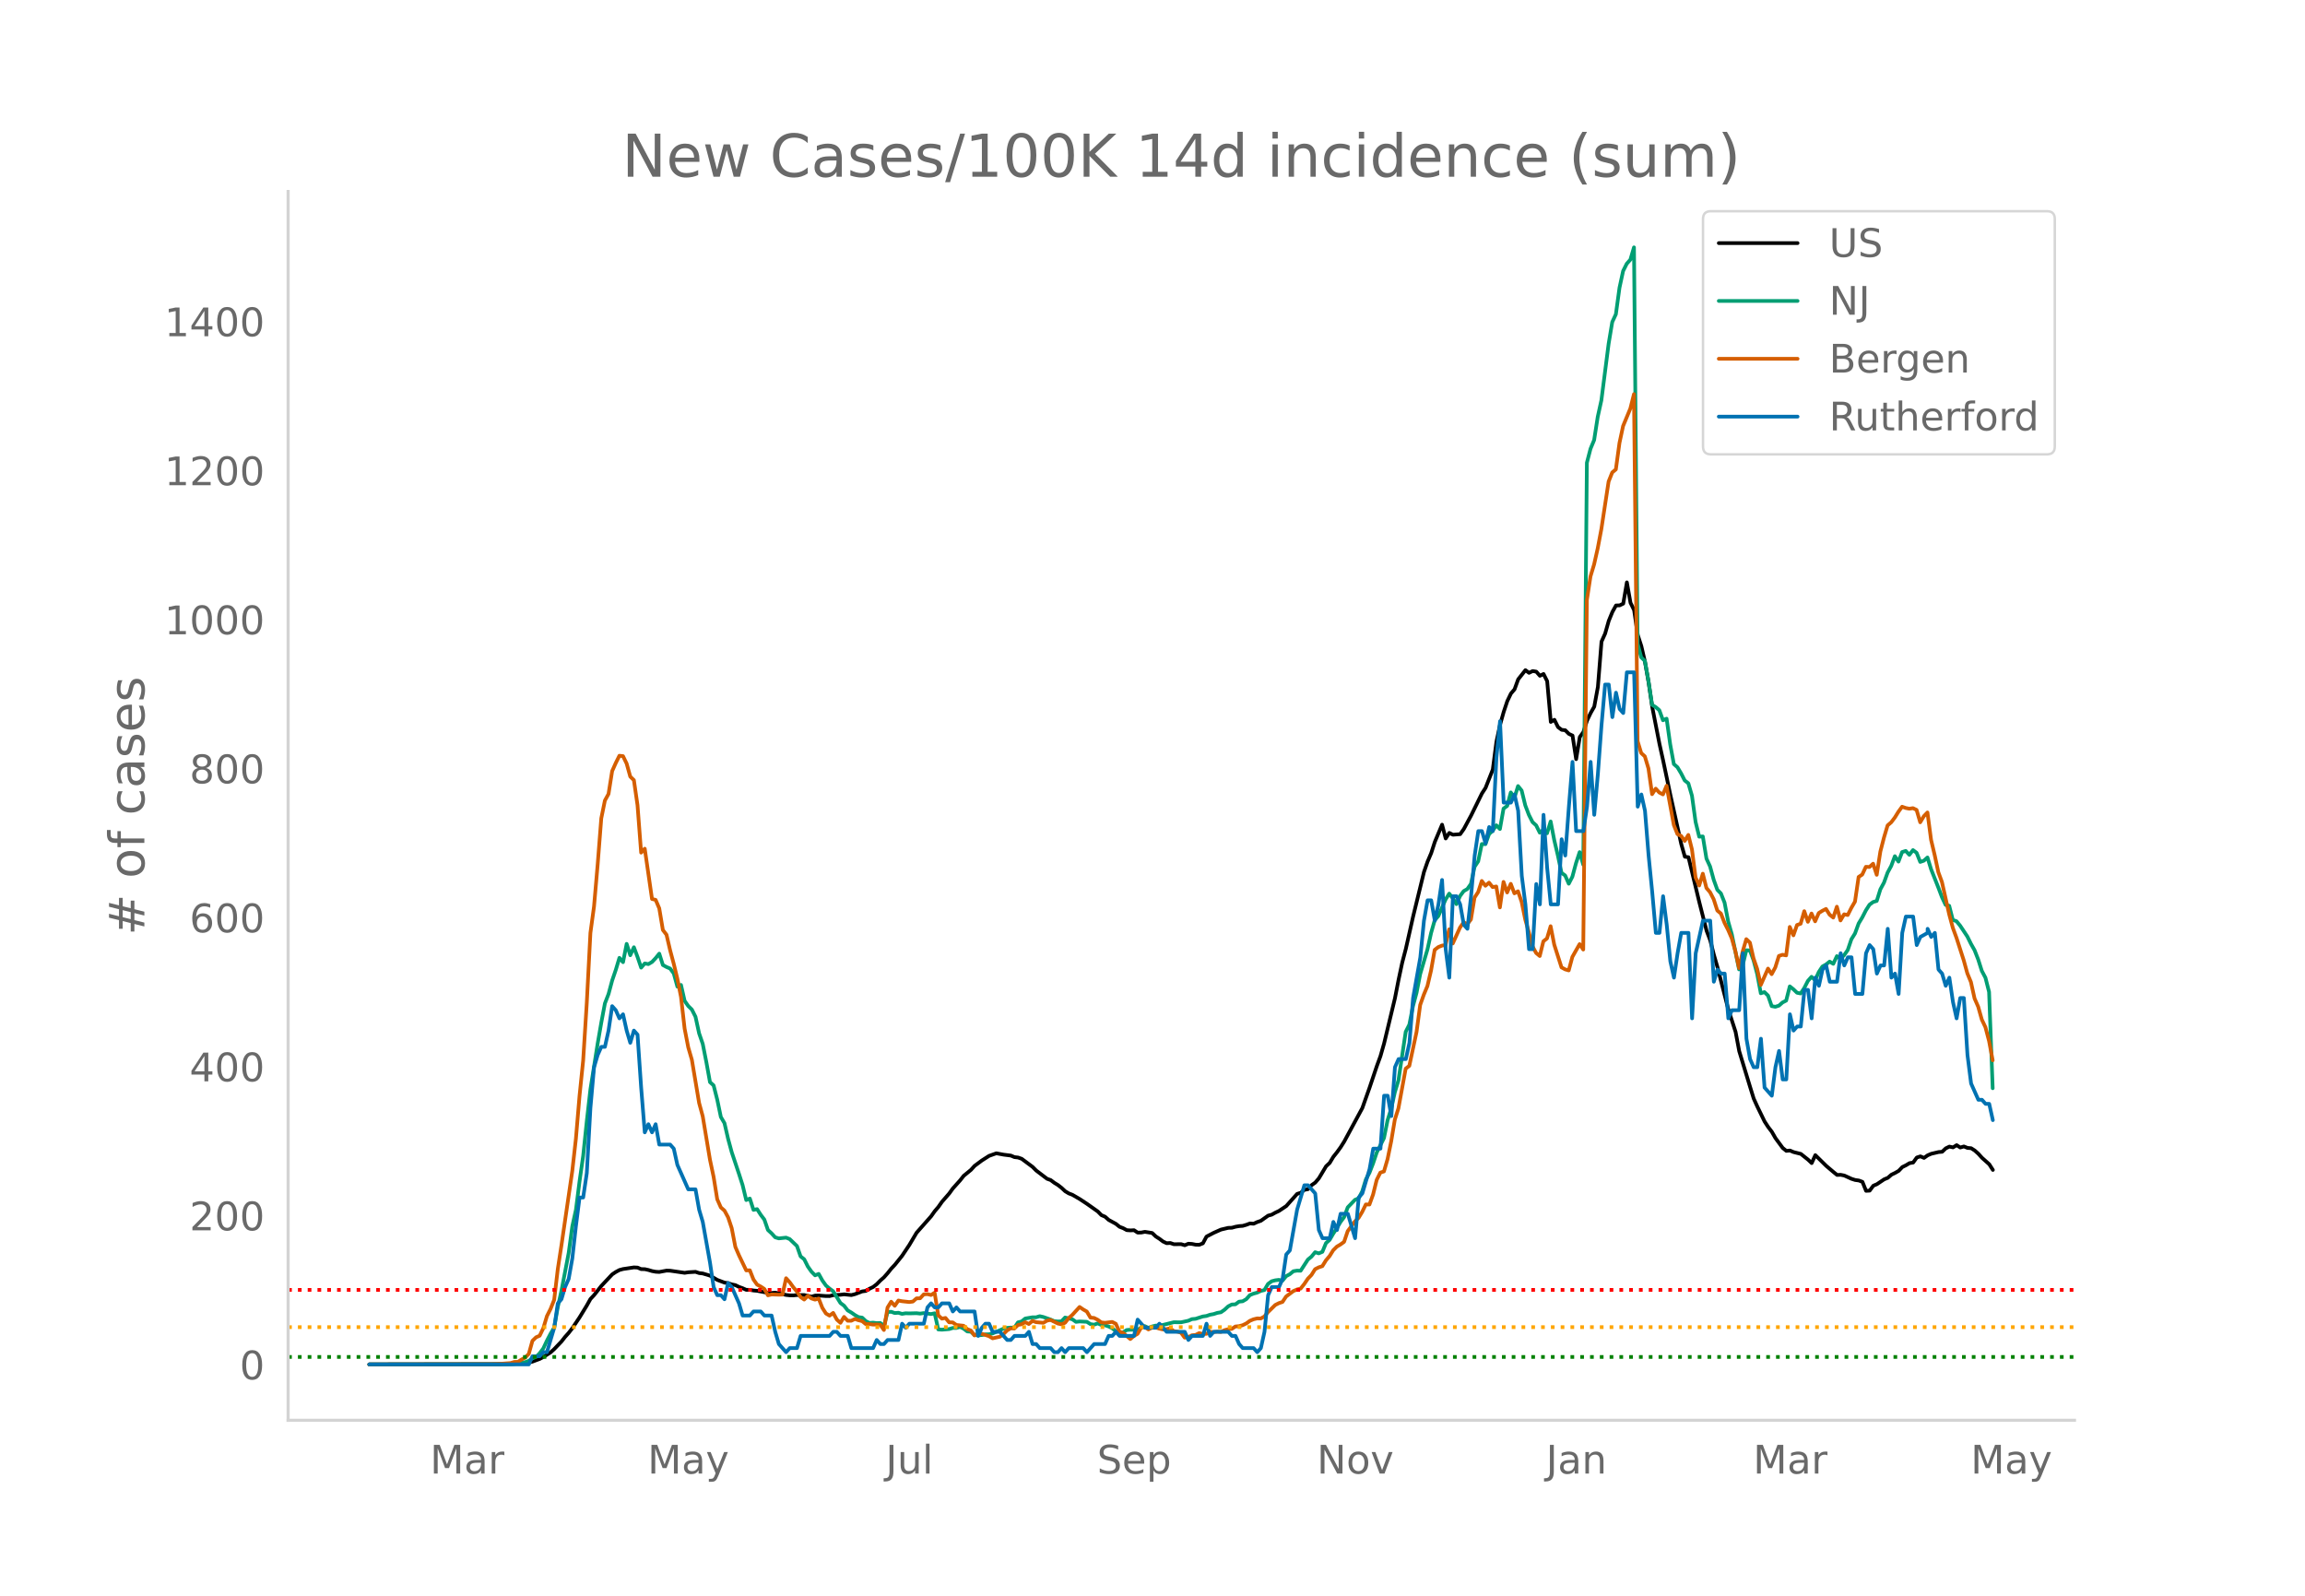<svg height="864" viewBox="0 0 936 648" width="1248" xmlns="http://www.w3.org/2000/svg" xmlns:xlink="http://www.w3.org/1999/xlink"><defs><style>*{stroke-linecap:butt;stroke-linejoin:round}</style></defs><g id="figure_1"><path d="M0 648h936V0H0z" style="fill:#fff" id="patch_1"/><g id="axes_1"><path d="M117 576.72h725.4V77.76H117z" style="fill:none" id="patch_2"/><path clip-path="url(#p493dcf7a3f)" d="m149.973 554.039 52.992-.089 5.888-.17 4.416-.273 1.472-.222 1.472-.366 2.944-1.1 1.472-.778 2.944-1.88 1.472-1.326 2.944-3.076 1.472-1.88 1.472-1.643 1.472-1.895 2.944-4.388 2.944-4.828 1.472-2.635 1.472-1.574 2.944-3.723 4.416-4.705 1.472-.982 1.472-.795 1.471-.396 4.416-.662 1.472.074 1.472.618 1.472.026 1.472.325 1.472.444 1.472.276 1.472.085 2.944-.55 1.472.038 5.888.862 1.472-.227 2.944-.173 1.472.5 1.472.167 2.944.887 2.944 1.718 2.944 1.105 1.472.217 1.472.499 1.472.313 1.472.713 1.472.536 1.472.657 1.472.012 1.472.252 1.472.133 4.416.847 1.472.026 1.472-.136 4.416.945 1.472.156 1.472.024 1.472-.149 2.944.01 2.944.664 1.472-.452 1.472-.023 2.944.213 1.472.008 1.472-.379 2.944-.15 1.472-.179 2.944.303 1.472-.378 2.944-1.116 1.472-.196 1.472-.877 1.472-.715 1.472-1.13 1.472-1.5 1.472-1.302 1.472-1.657 1.472-1.847 1.472-1.564 2.944-3.665 2.944-4.41 2.944-4.96 5.888-6.66 1.472-2.072 1.472-1.725 1.472-2.093 2.944-3.385 1.472-2.034 2.944-3.28 1.472-1.856 2.944-2.417 1.472-1.614 2.944-2.19 2.944-1.881 2.944-1.047 2.944.55 2.944.374 1.472.621 1.472.17 1.472.518 4.416 3.283 1.472 1.476 4.416 3.356 1.472.528 1.472 1.107 1.472.9 1.472 1.153 1.472 1.372 1.472.886 1.472.561 2.944 1.717 2.944 1.938 4.416 3.118 1.472 1.489 1.472.624 1.472 1.307 2.944 1.605 1.472 1.19 1.472.566 1.472.802 1.472.096 1.472-.075 1.472.974 1.472-.034 1.472-.283 2.944.47 1.472 1.405 1.472.945 1.472 1.105 1.472.696 1.472-.093 1.472.508 2.944-.03 1.472.446 1.472-.629 1.472.1 1.472.297 1.472.04 1.472-.586 1.472-2.745 2.944-1.537 2.944-1.305 2.944-.696 1.472-.043 1.472-.413 1.472-.258 1.472-.102 1.472-.432 1.472-.55 1.472.119 1.472-.688 1.472-.505 2.944-2.088 1.472-.403 1.472-.826 1.472-.69 2.944-1.968 4.416-4.943 1.472-.459 1.472-1.182 1.472-.279 1.472-1.635 1.472-1.034 1.472-1.728 2.944-4.91 1.472-1.377 1.472-2.454 1.472-1.843 1.472-2.031 1.472-2.333 7.36-13.603 2.944-8.302 2.944-8.746 1.472-4.03 1.472-5.144 4.416-18.378 1.472-7.525 1.472-6.898 1.472-5.623 2.944-13.07 4.416-18.109 1.472-4.242 1.472-3.45 1.472-4.544 2.944-7 1.472 5.6 1.472-2.249 1.472.727 2.944-.227 1.472-2.085 2.944-5.456 4.416-8.989 1.472-2.264 2.944-7.47 1.472-11.278 1.472-6.885 1.472-5.188 1.472-4.412 1.472-3.068 1.472-1.725 1.472-4.041 2.944-3.734 1.472 1.084 1.472-.723 1.472.247 1.472 1.68 1.472-.742 1.472 2.92 1.472 16.556 1.472-.869 1.472 2.962 1.472 1.113 1.472.173 1.472 1.476 1.472.683 1.472 9.583 1.472-8.985 1.472-2.03 1.472-4.64 1.472-3.077 1.472-2.6 1.472-7.999 1.472-18.41 1.472-3.249 1.472-5.182 1.472-3.592 1.472-2.65 1.472-.034 1.472-.711 1.472-8.638 1.472 8.284 1.472 2.995 1.472 10.09 1.472 4.55 1.472 6.368 1.472 8.3 1.472 10.026 2.944 15.042 1.472 6.638 2.944 13.994 4.416 19.95 1.472 5.165 1.472.219 4.416 18.327 2.944 11.54 1.472 3.885 1.472 5.803 1.472 5.09 4.416 17.187 2.944 9.106 1.471 7.817 4.416 14.507 1.472 4.748 1.472 3.246 2.944 6.05 1.472 2.263 1.472 1.918 1.472 2.565 2.944 3.995 1.472 1.187 1.472-.131 1.472.627 2.944.733 2.944 2.348 1.472 1.39 1.472-3.225 4.416 4.347 2.944 2.496 1.472 1.19 1.472-.045 1.472.292 2.944 1.343 1.472.467 1.472.2 1.472.545 1.472 3.655 1.472-.081 1.472-1.99 1.472-.626 2.944-1.975 1.472-.601 1.472-1.279 1.472-.711 1.472-.842 1.472-1.538 1.472-.723 1.472-.879 1.472-.24 1.472-2.04 1.472-.474 1.472.628 1.472-1.048 1.472-.627 2.944-.694 1.472-.12 1.472-1.389 1.472-.714 1.472.327 1.472-.91 1.472.96 1.472-.436 1.472.598 1.472.119 1.472.939 1.472 1.322 1.472 1.632 2.944 2.628 1.472 2.302h0" style="fill:none;stroke:#000;stroke-linecap:round;stroke-width:1.5" id="line2d_1"/><path clip-path="url(#p493dcf7a3f)" d="m149.973 554.04 55.936-.099 4.416-.235 2.944-.579 1.472-.538 1.472-1.046 1.472-.542 1.472-1.498 1.472-1.963 1.472-3.15 1.472-2.818 1.472-2.449 1.472-8.407 1.472-6.568 2.944-15.373 1.472-10.806 1.472-6.704 1.472-11.582 1.472-10.311 1.472-14.117 1.472-12.907 2.944-18.592 1.472-8.5 1.472-7.814 1.472-3.801 1.472-5.492 1.472-4.306 1.472-4.895 1.471 1.758 1.472-7.426 1.472 4.609 1.472-3.243 1.472 3.934 1.472 4.347 1.472-1.703 1.472.272 1.472-.868 1.472-1.557 1.472-1.82 1.472 4.613 1.472.804 1.472.627 1.472 1.99 1.472 5.354 1.472-.688 1.472 6.47 1.472 2.084 1.472 1.451 1.472 2.91 1.472 6.744 1.472 4.282 1.472 7.43 1.472 8.104 1.472 1.321 1.472 5.778 1.472 7.044 1.472 2.51 1.472 6.371 1.472 5.42 2.944 8.792 1.472 4.575 1.472 6.07 1.472-.613 1.472 4.599 1.472-.304 1.472 2.29 1.472 1.948 1.472 4.245 1.472 1.352 1.472 1.618 1.472.43 2.944-.307 1.472.586 2.944 2.82 1.472 4.197 1.472 1.182 1.472 2.94 1.472 2.081 1.472 1.502 1.472-.586 1.472 2.654 1.472 2.061 1.472 1.27 1.472 1.07 2.944 4.763 1.472 1.1 1.472 1.91 1.472.856 1.472 1.035 1.472.838 1.472.198 1.472 1.42 1.472.747 1.472-.126 1.472.204 1.472-.068 1.472 1.335 1.472-5.75 1.472-.136 1.472.518 1.472-.113 1.472.45 1.472-.245 1.472.054 2.944-.078 1.472.16 1.472-.208 2.944.395 1.472-.32 1.472 6.564 1.472.102 2.944-.245 1.472-.456 1.472.006 1.472-.439 1.472.705 1.472 1.145 1.472.095 1.472 1.363 1.472.099 1.472-.09 1.472-.282 1.472-.037 1.472-.34 4.416-1.953 1.472-.306 1.472-.123 1.472.065 1.472-2.18 1.472-.362 1.472-1.199 2.944-.5h1.472l1.472-.45 1.472.334 2.944 1.042 1.472.65 1.472.134 1.472-.079 1.472-1.54 2.944.72 1.472 1.049 1.472-.164 2.944.14 1.472.933 1.472.239 1.472-.549 1.472.668 1.472.112 1.472.484 1.472.725 1.472 1.19 1.472.722 1.472-.242 1.472-.947 1.472-.126 2.944.04 1.472-.947 1.472-.541 1.472.695 1.472-.555 1.472-.365 1.472.085 2.944-.715 2.944-.736 2.944.03 2.944-.64 1.472-.65 1.472-.13 2.944-.947 1.472-.204 1.472-.508 1.472-.269 1.472-.477 1.472-.252 1.472-1.025 1.472-1.366 1.472-.767 1.472-.068 1.472-1.083 1.472-.153 1.472-.862 1.472-1.656 1.472-.59 1.472-.404 1.472-.692 1.472-.344 1.472-2.5 1.472-1.08 1.472-.389 1.472-.18 1.472.306 1.472-1.812 1.472-.787 1.472-1.216 1.472-.238 1.472.044 2.944-4.53 1.472-1.223 1.472-1.775 1.472.463 1.472-.613 1.472-3.56 1.472-1.288 1.472-2.544 1.472-2.245 1.472-2.49 1.472-1.973 1.472-3.972 2.944-3.055 1.472-.6 1.472-2.847 1.472-4.814 1.472-2.725 1.472-3.802 1.472-4.404 2.944-5.88 1.472-7.256 1.472-4.752 1.472-6.615 1.472-4.84 2.944-19.707 1.472-2.899 1.472-7.501 1.472-5.488 1.472-7.562 2.944-9.988 1.472-6.66 1.472-5.188 1.472-1.696 2.944-6.728 1.472-2.378 1.472 1.877 1.472 2.381 1.472-3.307 1.472-1.976 1.472-.848 1.472-2.082 1.472-6.939 1.472-2.231 1.472-7.024 1.472.061 1.472-4.091 1.472-1.376 1.472-2.204 1.472 1.516 1.472-8.305 1.472-1.073 1.472-5.478 1.472 2.18 1.472-4.762 1.472 1.833 1.472 6.019 1.472 3.86 1.472 2.912 1.472 1.335 1.472 2.974 1.472-1.179 1.472 1.418 1.472-4.804 1.472 7.634 1.472 6.248 1.472 6.997 1.472 1.052 1.472 3.349 1.472-2.865 1.472-5.467 1.472-4.497 1.472 5.127 1.472-163.242 1.472-5.658 1.472-3.553 1.472-9.453 1.472-6.68 2.944-22.953 1.472-8.833 1.472-3.165 1.472-10.764 1.472-6.8 1.472-2.943 1.472-1.662 1.472-4.994 1.472 160.919 1.472 5.576 1.472 1.407 1.472 8.281 1.472 9.61 1.472.896 1.472 1.274 1.472 4.067 1.472-.647 1.472 10.45 1.472 7.993 1.472 1.29 1.472 2.47 1.472 2.889 1.472 1.151 1.472 5.032 1.472 10.655 1.472 5.992 1.472-.095 1.472 8.986 1.472 3.202 1.472 5.39 1.472 4.084 1.472 1.498 1.472 3.714 1.472 7.678 1.472 5.167 2.944 14.274 1.471-1.646 1.472-6.125 1.472.045 1.472 4.026 1.472 5.56 1.472 7.838 1.472-.487 1.472 1.427 1.472 4.265 1.472.276 1.472-.467 1.472-1.288 1.472-.756 1.472-5.78 1.472 1.171 1.472 1.424 1.472.283 1.472-2.221 1.472-2.875 1.472-1.666 1.472 1.352 1.472-3.297 1.472-2.238 1.472-.814 1.472-1.182 1.472.913 1.472-3.134 1.472 1.09 1.472-1.458 1.472-2.116 1.472-4.357 1.472-2.364 1.472-4.043 1.472-2.446 1.472-2.875 1.472-2.306 1.472-1.094 1.472-.443 1.472-4.71 1.472-2.723 1.472-4.07 1.472-2.722 1.472-3.938 1.472 2.194 1.472-3.87 1.472-.467 1.472 1.581 1.472-1.918 1.472 1.09 1.472 3.717 1.472-.494 1.472-1.322 1.472 4.79 2.944 7.443 1.472 3.9 1.472 3.13 1.472.358 1.472 5.757 1.472.504 1.472 1.782 2.944 4.428 1.472 2.974 1.472 2.61 1.472 3.754 1.472 4.629 1.472 2.78 1.472 5.767 1.472 39.11h0" style="fill:none;stroke:#009e73;stroke-linecap:round;stroke-width:1.5" id="line2d_2"/><path clip-path="url(#p493dcf7a3f)" d="m149.973 554.04 48.576-.097 4.416-.13 4.416-.325 1.472-.454 1.472-.033 1.472-.94 1.472-.747 1.472-1.558 1.472-5.29 1.472-1.429 1.472-.649 1.472-3.051 1.472-4.9 1.472-2.922 1.472-3.7 1.472-12.496 1.472-9.575 4.416-30.282 1.472-13.113 1.472-17.397 1.472-14.313 1.472-23.434 1.472-28.367 1.472-10.776 1.472-16.975 1.472-18.792 1.472-7.238 1.472-2.662 1.472-9.282 1.472-3.278 1.472-2.954 1.471.162 1.472 3.019 1.472 5.29 1.472 1.428 1.472 10.16 1.472 19.279 1.472-1.59 2.944 20.415 1.472.357 1.472 3.44 1.472 8.796 1.472 1.915 1.472 6.329 1.472 5.485 1.472 6.07 1.472 7.367 1.472 12.886 1.472 7.595 1.472 5.063 2.944 17.527 1.472 5.42 2.944 17.656 1.472 6.946 1.472 9.088 1.472 3.31 1.472 1.299 1.472 2.726 1.472 4.415 1.472 7.594 1.472 3.408 2.944 6.135 1.472-.033 1.472 3.733 1.472 2.077 1.472.779 1.472.974 1.472 2.596 1.472-.357 2.944.098 1.472-.033 1.472-6.653 1.472 1.622 1.472 2.045 1.472 1.753 1.472 2.207 1.472 1.038 1.472-1.525 1.472 1.071 1.472.487 1.472-.454 1.472 3.765 1.472 2.304 1.472.876 1.472-1.103 1.472 2.694 1.472 1.33 1.472-2.401 1.472 1.558h1.472l1.472-.714 1.472.519 1.472.357 1.472 1.2h1.472l1.472.195 1.472-.032 1.472.097 1.472 2.143 1.472-9.12 1.472-2.37 1.472 1.655 1.472-2.142 1.472.292 2.944.325 1.472-.195 1.472-1.298 1.472-.033 1.472-1.59 1.472-.098 1.472.357 1.472-.908 1.472 9.185 1.472 1.33 1.472-.291 1.472 1.785 1.472.032 1.472 1.039 2.944.324 1.472 1.364 1.472.551 1.472 2.013 1.472-.78 1.472.098 2.944.974 1.472.876 2.944-.65 1.472-1.103 1.472-1.46 1.472-.844 1.472.065 1.472-1.428 1.472-.292 1.472-.844 1.472.746 1.472-1.266 1.472.52 2.944.26 1.472-.877 1.472-.292 2.944 1.46 1.472.325 1.472-.649 1.472-1.883 1.472-1.298 2.944-3.213 1.472 1.006 1.472.844 1.472 2.467 1.472.13 1.472.746 1.472 1.071 1.472.162 2.944-.357 1.472.747 1.472 3.18 1.472.52 2.944 2.5 1.472-1.267 1.472-.844 1.472-2.564 1.472-.227 1.472 1.006 1.472-.746 1.472-.065 1.472.487 1.472.324 1.472-.13 1.472-.357 1.472 1.169 1.472.195 1.472.454 1.472 1.98 1.472-.162 1.472-.78 1.472-.13 1.472-.746 1.472.325 1.472-.033 1.472-.843 1.472.13 1.472-.195 1.472.13 1.472-.715 1.472-.389 1.472-.13 1.472-.974 1.472-.13 1.472-.389 1.472-.714 1.472-1.071 1.472-.617 1.472-.357 1.472.033 1.472-.812 1.472-1.785 2.944-2.888 1.472-.747 1.472-.487 1.472-2.207 2.944-2.207 1.472-.65 1.472-.356 1.472-1.85 1.472-2.175 1.472-1.525 1.472-2.337 1.472-.747 1.472-.486 1.472-2.37 1.472-1.72 1.472-2.37 1.472-1.46 1.472-.876 1.472-1.071 1.472-4.35 2.944-3.96 1.472-1.427 1.472-2.435 1.472-3.018 1.472.032 1.472-4.057 1.472-5.94 1.472-2.953 1.472-.487 1.472-4.998 1.472-7.206 1.472-8.795 1.472-4.642 2.944-16.098 1.472-1.136 2.944-13.795 1.472-10.938 1.472-4.154 1.472-3.538 1.472-6.296 1.472-8.374 1.472-1.136 1.472-.584 1.472-.26 1.472-6.362 1.472 5.745 2.944-6.491 1.472-2.11 1.472.747 1.472-1.883 1.472-8.893 1.472-2.24 1.472-4.511 1.472 1.947 1.472-1.266 1.472 1.818 1.472-.26 1.472 8.504 1.472-10.354 1.472 4.285 1.472-3.506 1.472 3.863 1.472-.844 1.472 4.317 1.472 7.173 1.472 5.193 1.472 5.68 1.472 2.694 1.472 1.233 1.472-5.972 1.472-1.169 1.472-4.966 1.472 7.498 2.944 9.218 1.472.811 1.472.422 1.472-5.485 2.944-5.193 1.472 2.207 1.472-141.902 1.472-9.607 1.472-4.9 1.472-6.525 1.472-7.79 2.944-19.311 1.472-3.7 1.472-1.233 1.472-10.744 1.472-6.88 2.944-7.109 1.472-5.842 1.472 140.928 1.472 4.836 1.472 1.33 1.472 4.934 1.472 10.419 1.472-2.24 1.472 1.59 1.472.747 1.472-3.505 2.944 15.936 1.472 3.7 1.472.714 1.472 2.045 1.472-2.434 1.472 5.874 1.472 11.393 1.472 3.278 1.472-4.804 1.472 5.81 1.472 1.72 1.472 2.857 1.472 4.576 1.472 1.233 1.472 3.798 1.472 2.888 1.472 3.408 1.472 5.258 1.471 6.784 1.472-6.719 1.472-5.03 1.472 1.395 1.472 6.427 1.472 4.251 1.472 6.524 2.944-6.653 1.472 2.272 1.472-2.727 1.472-4.674 1.472-.486 1.472.26 1.472-11.555 1.472 3.408 1.472-4.187 1.472-.52 1.472-5.095 1.472 4.316 1.472-3.375 1.472 3.18 1.472-3.375 1.472-.909 1.472-.746 1.472 2.337 1.472 1.168 1.472-4.414 1.472 5.583 1.472-2.5 1.472.293 1.472-2.922 1.472-2.531 1.472-9.997 1.472-.974 1.472-3.148 1.472.065 1.472-1.33 1.472 4.51 1.472-9.444 1.472-5.68 1.472-4.934 1.472-1.265 1.472-1.948 1.472-2.37 1.472-2.012 1.472.52 1.472.292 1.472-.227 1.472.714 1.472 5.03 1.472-2.466 1.472-1.526 1.472 11.133 1.472 6.2 1.472 6.913 1.472 3.992 2.944 13.145 1.472 5.453 1.472 4.024 2.944 9.12 1.472 5.324 1.472 3.57 1.472 6.653 1.472 3.344 1.472 5.225 1.472 3.116 1.472 5.583 1.472 7.854h0" style="fill:none;stroke:#d55e00;stroke-linecap:round;stroke-width:1.5" id="line2d_3"/><path clip-path="url(#p493dcf7a3f)" d="M149.973 554.04h64.768l1.472-3.306h2.944l1.472-1.653h1.472l2.944-9.919 1.472-9.918 1.472-1.653 1.472-4.96 1.472-3.306 1.472-8.265 1.472-13.225 1.472-11.571h1.472l1.472-9.919 1.472-26.45 1.472-16.53 1.472-4.96 1.472-3.305h1.472l1.472-6.613 1.472-9.918 1.472 1.653 1.472 3.306 1.471-1.653 1.472 6.612 1.472 4.96 1.472-4.96 1.472 1.653 1.472 21.49 1.472 18.184 1.472-3.306 1.472 3.306 1.472-3.306 1.472 8.266h4.416l1.472 1.653 1.472 6.612 4.416 9.918h2.944l1.472 8.266 1.472 4.96 2.944 16.53 1.472 9.918 1.472 3.307h1.472l1.472 1.653 1.472-6.613 1.472 1.653 2.944 6.613 1.472 4.959h2.944l1.472-1.653h2.944l1.472 1.653h2.944l1.472 6.612 1.472 4.96 2.944 3.306 1.472-1.653h2.944l1.472-4.96h11.776l1.472-1.653h1.472l1.472 1.653h2.944l1.472 4.96h8.832l1.472-3.306 1.472 1.653h1.472l1.472-1.653h4.416l1.472-6.613 1.472 1.653 1.472-1.653h5.888l1.472-6.612 1.472-1.653 1.472 1.653h1.472l1.472-1.653h2.944l1.472 3.306 1.472-1.653 1.472 1.653h5.888l1.472 9.918 1.472-3.306 1.472-1.653h1.472l1.472 3.306h2.944l2.944 3.307h1.472l1.472-1.654h4.416l1.472-1.653 1.472 4.96h1.472l1.472 1.653h4.416l1.472 1.653h1.472l1.472-1.653 1.472 1.653 1.472-1.653h5.888l1.472 1.653 2.944-3.306h4.416l1.472-3.307h1.472l1.472-1.653 1.472 1.653h5.888l1.472-6.612 2.944 3.306h4.416l1.472-1.653 2.944 3.306h7.36l1.472 3.307 1.472-1.654h4.416l1.472-4.959 1.472 4.96 1.472-1.654h5.888l1.472 1.653h1.472l1.472 3.307 1.472 1.653h4.416l1.472 1.653 1.472-1.653 1.472-6.613 1.472-14.877 1.472-3.307h2.944l1.472-3.306 1.472-9.918 1.472-1.653 2.944-16.531 2.944-9.919h1.472l2.944 3.307 1.472 14.877 1.472 3.306h2.944l1.472-6.612 1.472 3.306 1.472-6.612h2.944l2.944 9.918 1.472-16.53 1.472-1.653 2.944-9.919 1.472-8.265h2.944l1.472-21.49h1.472l1.472 8.265 1.472-19.837 1.472-3.306h2.944l1.472-6.612 1.472-18.184 2.944-16.531 1.472-14.878 1.472-8.265h1.472l1.472 8.265 1.472-6.612 1.472-9.919 1.472 28.103 1.472 11.571 1.472-33.061h1.472l1.472 3.306 1.472 8.265 1.472 1.653 1.472-13.224 1.472-16.531 1.472-9.919h1.472l1.472 4.96 1.472-6.613 1.472 1.653 1.472-29.755 1.472-14.878 1.472 33.062h2.944l1.472-3.306 1.472 6.612 1.472 26.45 1.472 11.57 1.472 18.185h1.472l1.472-26.45 1.472 8.266 1.472-36.368 1.472 21.49 1.472 14.878h2.944l1.472-26.45 1.472 6.613 1.472-19.837 1.472-18.184 1.472 28.102h2.944l1.472-9.918 1.472-18.184 1.472 21.49 1.472-16.53 1.472-19.838 1.472-16.53h1.472l1.472 13.224 1.472-9.918 1.472 6.612 1.472 1.653 1.472-16.53h2.944l1.472 54.55 1.472-4.958 1.472 6.612 1.472 18.184 1.472 14.878 1.472 16.53h1.472l1.472-14.877 1.472 11.571 1.472 14.878 1.472 6.612 1.472-9.918 1.472-8.266h2.944l1.472 34.715 1.472-26.45 2.944-13.224h2.944l1.472 24.796 1.472-4.959 1.472 1.653h1.472l1.472 18.184 1.472-3.306h2.944l1.471-23.143 1.472 34.714 1.472 8.266 1.472 3.306h1.472l1.472-11.572 1.472 19.837 2.944 3.307 1.472-11.572 1.472-6.612 1.472 11.571h1.472l1.472-26.449 1.472 6.612 1.472-1.653h1.472l1.472-14.877h1.472l1.472 11.571 1.472-16.53 1.472 3.305 1.472-6.612 1.472-1.653 1.472 6.612h2.944l1.472-11.571 1.472 4.959 1.472-3.306h1.472l1.472 14.878h2.944l1.472-16.531 1.472-3.306 1.472 1.653 1.472 9.918 1.472-3.306h1.472l1.472-14.878 1.472 19.837 1.472-1.653 1.472 8.266 1.472-24.797 1.472-6.612h2.944l1.472 11.572 1.472-3.307 2.944-1.653v-1.653l1.472 3.306 1.472-1.653 1.472 14.878 1.472 1.653 1.472 4.96 1.472-3.307 1.472 9.919 1.472 6.612 1.472-8.265h1.472l1.472 23.143 1.472 11.571 2.944 6.613h1.472l1.472 1.653h1.472l1.472 6.612h0" style="fill:none;stroke:#0072b2;stroke-linecap:round;stroke-width:1.5" id="line2d_4"/><path clip-path="url(#p493dcf7a3f)" d="M117 551.014h725.4" style="fill:none;stroke:green;stroke-dasharray:1.5,2.475;stroke-dashoffset:0;stroke-width:1.5" id="line2d_5"/><path clip-path="url(#p493dcf7a3f)" d="M117 538.912h725.4" style="fill:none;stroke:orange;stroke-dasharray:1.5,2.475;stroke-dashoffset:0;stroke-width:1.5" id="line2d_6"/><path clip-path="url(#p493dcf7a3f)" d="M117 523.784h725.4" style="fill:none;stroke:red;stroke-dasharray:1.5,2.475;stroke-dashoffset:0;stroke-width:1.5" id="line2d_7"/><path d="M117 576.72V77.76" style="fill:none;stroke:#d3d3d3;stroke-linecap:square;stroke-linejoin:miter;stroke-width:1.25" id="patch_3"/><path d="M117 576.72h725.4" style="fill:none;stroke:#d3d3d3;stroke-linecap:square;stroke-linejoin:miter;stroke-width:1.25" id="patch_4"/><g id="matplotlib.axis_1"><g id="xtick_1"><g style="fill:#696969" transform="matrix(.16 0 0 -.16 174.623 598.378)" id="text_1"><defs><path d="M9.813 72.906h14.703l18.593-49.61 18.703 49.61h14.704V0H66.89v64.016l-18.797-50h-9.907l-18.796 50V0H9.813z" id="DejaVuSans-77"/><path d="M34.281 27.484q-10.89 0-15.093-2.484-4.204-2.484-4.204-8.5 0-4.781 3.157-7.594 3.156-2.797 8.562-2.797 7.485 0 12 5.297 4.516 5.297 4.516 14.078v2zm17.922 3.72V0H43.22v8.297Q40.14 3.328 35.547.953q-4.594-2.375-11.234-2.375-8.391 0-13.36 4.719Q6 8.016 6 15.922q0 9.219 6.172 13.906 6.187 4.688 18.437 4.688h12.61v.89q0 6.203-4.078 9.594-4.078 3.39-11.453 3.39-4.688 0-9.141-1.124-4.438-1.125-8.531-3.375v8.312q4.921 1.906 9.562 2.844 4.64.953 9.031.953 11.875 0 17.735-6.156 5.86-6.14 5.86-18.64z" id="DejaVuSans-97"/><path d="M41.11 46.297q-1.516.875-3.297 1.281Q36.03 48 33.89 48q-7.625 0-11.703-4.953-4.079-4.953-4.079-14.234V0H9.08v54.688h9.03v-8.5q2.844 4.984 7.375 7.39Q30.031 56 36.531 56q.922 0 2.047-.125 1.125-.11 2.484-.36z" id="DejaVuSans-114"/></defs><use xlink:href="#DejaVuSans-77"/><use x="86.279" xlink:href="#DejaVuSans-97"/><use x="147.559" xlink:href="#DejaVuSans-114"/></g></g><g id="xtick_2"><g style="fill:#696969" transform="matrix(.16 0 0 -.16 262.968 598.378)" id="text_2"><defs><path d="M32.172-5.078q-3.797-9.766-7.422-12.735-3.61-2.984-9.656-2.984H7.906v7.516h5.282q3.703 0 5.75 1.765Q21-9.766 23.483-3.219l1.61 4.094-22.11 53.813H12.5l17.094-42.766 17.093 42.766h9.516z" id="DejaVuSans-121"/></defs><use xlink:href="#DejaVuSans-77"/><use x="86.279" xlink:href="#DejaVuSans-97"/><use x="147.559" xlink:href="#DejaVuSans-121"/></g></g><g id="xtick_3"><g style="fill:#696969" transform="matrix(.16 0 0 -.16 359.648 598.378)" id="text_3"><defs><path d="M9.813 72.906h9.859V5.078q0-13.187-5-19.14-5-5.954-16.094-5.954h-3.75v8.297h3.078q6.531 0 9.219 3.672Q9.813-4.39 9.813 5.078z" id="DejaVuSans-74"/><path d="M8.5 21.578v33.11h8.984V21.922q0-7.766 3.016-11.656 3.031-3.875 9.094-3.875 7.265 0 11.484 4.64 4.234 4.64 4.234 12.656v31h8.985V0h-8.984v8.406Q42.047 3.422 37.718 1q-4.313-2.422-10.032-2.422-9.421 0-14.312 5.86Q8.5 10.296 8.5 21.578zM31.11 56z" id="DejaVuSans-117"/><path d="M9.422 75.984h8.984V0H9.422z" id="DejaVuSans-108"/></defs><use xlink:href="#DejaVuSans-74"/><use x="29.492" xlink:href="#DejaVuSans-117"/><use x="92.871" xlink:href="#DejaVuSans-108"/></g></g><g id="xtick_4"><g style="fill:#696969" transform="matrix(.16 0 0 -.16 445.484 598.378)" id="text_4"><defs><path d="M53.516 70.516V60.89q-5.61 2.687-10.594 4-4.984 1.328-9.625 1.328-8.047 0-12.422-3.125t-4.375-8.89q0-4.845 2.906-7.313 2.907-2.453 11.016-3.97l5.953-1.218q11.031-2.11 16.281-7.406 5.25-5.297 5.25-14.172 0-10.61-7.11-16.078-7.093-5.469-20.812-5.469-5.172 0-11.015 1.172Q13.14.922 6.89 3.219v10.156q6-3.36 11.765-5.078 5.766-1.703 11.328-1.703 8.438 0 13.032 3.312 4.593 3.328 4.593 9.485 0 5.359-3.297 8.39-3.296 3.032-10.812 4.547L27.484 33.5q-11.03 2.188-15.968 6.875-4.922 4.688-4.922 13.047 0 9.672 6.812 15.234 6.813 5.563 18.766 5.563 5.14 0 10.453-.938 5.328-.922 10.89-2.765z" id="DejaVuSans-83"/><path d="M56.203 29.594v-4.39H14.891q.593-9.282 5.593-14.142 5-4.859 13.938-4.859 5.172 0 10.031 1.266 4.86 1.265 9.656 3.812v-8.5Q49.266.734 44.187-.344 39.11-1.422 33.892-1.422q-13.094 0-20.735 7.61-7.64 7.625-7.64 20.625 0 13.421 7.25 21.296Q20.016 56 32.328 56q11.031 0 17.453-7.11 6.422-7.093 6.422-19.296zm-8.984 2.64q-.094 7.36-4.125 11.75-4.032 4.407-10.672 4.407-7.516 0-12.031-4.25-4.516-4.25-5.203-11.97z" id="DejaVuSans-101"/><path d="M18.11 8.203v-29H9.077v75.484h9.031v-8.296q2.844 4.875 7.157 7.234Q29.594 56 35.594 56q9.968 0 16.187-7.906 6.235-7.907 6.235-20.797T51.78 6.484q-6.218-7.906-16.187-7.906-6 0-10.328 2.375-4.313 2.375-7.157 7.25zm30.578 19.094q0 9.906-4.079 15.547-4.078 5.64-11.203 5.64-7.14 0-11.218-5.64-4.079-5.64-4.079-15.547 0-9.906 4.078-15.547 4.079-5.64 11.22-5.64 7.124 0 11.202 5.64t4.078 15.547z" id="DejaVuSans-112"/></defs><use xlink:href="#DejaVuSans-83"/><use x="63.477" xlink:href="#DejaVuSans-101"/><use x="125" xlink:href="#DejaVuSans-112"/></g></g><g id="xtick_5"><g style="fill:#696969" transform="matrix(.16 0 0 -.16 534.74 598.378)" id="text_5"><defs><path d="M9.813 72.906h13.28l32.329-60.984v60.984h9.562V0h-13.28L19.39 60.984V0H9.813z" id="DejaVuSans-78"/><path d="M30.61 48.39q-7.22 0-11.422-5.64-4.204-5.64-4.204-15.453 0-9.813 4.172-15.453 4.188-5.64 11.453-5.64 7.188 0 11.375 5.655 4.203 5.672 4.203 15.438 0 9.719-4.203 15.406-4.187 5.688-11.375 5.688zm0 7.61q11.718 0 18.406-7.625 6.703-7.61 6.703-21.078 0-13.422-6.703-21.078-6.688-7.64-18.407-7.64-11.765 0-18.437 7.64-6.656 7.656-6.656 21.078 0 13.469 6.656 21.078Q18.844 56 30.609 56z" id="DejaVuSans-111"/><path d="M2.984 54.688H12.5L29.594 8.797l17.093 45.89h9.516L35.687 0H23.485z" id="DejaVuSans-118"/></defs><use xlink:href="#DejaVuSans-78"/><use x="74.805" xlink:href="#DejaVuSans-111"/><use x="135.986" xlink:href="#DejaVuSans-118"/></g></g><g id="xtick_6"><g style="fill:#696969" transform="matrix(.16 0 0 -.16 627.815 598.378)" id="text_6"><defs><path d="M54.89 33.016V0h-8.984v32.719q0 7.765-3.031 11.61-3.031 3.858-9.078 3.858-7.281 0-11.484-4.64-4.204-4.625-4.204-12.64V0H9.08v54.688h9.03v-8.5q3.235 4.937 7.594 7.374Q30.078 56 35.797 56q9.422 0 14.25-5.828 4.844-5.828 4.844-17.156z" id="DejaVuSans-110"/></defs><use xlink:href="#DejaVuSans-74"/><use x="29.492" xlink:href="#DejaVuSans-97"/><use x="90.771" xlink:href="#DejaVuSans-110"/></g></g><g id="xtick_7"><g style="fill:#696969" transform="matrix(.16 0 0 -.16 711.902 598.378)" id="text_7"><use xlink:href="#DejaVuSans-77"/><use x="86.279" xlink:href="#DejaVuSans-97"/><use x="147.559" xlink:href="#DejaVuSans-114"/></g></g><g id="xtick_8"><g style="fill:#696969" transform="matrix(.16 0 0 -.16 800.247 598.378)" id="text_8"><use xlink:href="#DejaVuSans-77"/><use x="86.279" xlink:href="#DejaVuSans-97"/><use x="147.559" xlink:href="#DejaVuSans-121"/></g></g></g><g id="matplotlib.axis_2"><g id="ytick_1"><g style="fill:#696969" transform="matrix(.16 0 0 -.16 97.32 560.119)" id="text_9"><defs><path d="M31.781 66.406q-7.61 0-11.453-7.5Q16.5 51.422 16.5 36.375q0-14.984 3.828-22.484 3.844-7.5 11.453-7.5 7.672 0 11.5 7.5 3.844 7.5 3.844 22.484 0 15.047-3.844 22.531-3.828 7.5-11.5 7.5zm0 7.813q12.266 0 18.735-9.703 6.468-9.688 6.468-28.141 0-18.406-6.468-28.11-6.47-9.687-18.735-9.687-12.25 0-18.718 9.688-6.47 9.703-6.47 28.109 0 18.453 6.47 28.14Q19.53 74.22 31.78 74.22z" id="DejaVuSans-48"/></defs><use xlink:href="#DejaVuSans-48"/></g></g><g id="ytick_2"><g style="fill:#696969" transform="matrix(.16 0 0 -.16 76.96 499.606)" id="text_10"><defs><path d="M19.188 8.297h34.421V0H7.33v8.297q5.609 5.812 15.296 15.594 9.703 9.797 12.188 12.64 4.734 5.313 6.609 9 1.89 3.688 1.89 7.25 0 5.813-4.078 9.469-4.078 3.672-10.625 3.672-4.64 0-9.797-1.61-5.14-1.609-11-4.89v9.969Q13.767 71.78 18.938 73q5.188 1.219 9.485 1.219 11.328 0 18.062-5.672 6.735-5.656 6.735-15.125 0-4.5-1.688-8.531-1.672-4.016-6.125-9.485-1.218-1.422-7.765-8.187-6.532-6.766-18.453-18.922z" id="DejaVuSans-50"/></defs><use xlink:href="#DejaVuSans-50"/><use x="63.623" xlink:href="#DejaVuSans-48"/><use x="127.246" xlink:href="#DejaVuSans-48"/></g></g><g id="ytick_3"><g style="fill:#696969" transform="matrix(.16 0 0 -.16 76.96 439.093)" id="text_11"><defs><path d="M37.797 64.313 12.89 25.39h24.906zm-2.594 8.593H47.61V25.391h10.407v-8.203H47.609V0h-9.812v17.188H4.89v9.515z" id="DejaVuSans-52"/></defs><use xlink:href="#DejaVuSans-52"/><use x="63.623" xlink:href="#DejaVuSans-48"/><use x="127.246" xlink:href="#DejaVuSans-48"/></g></g><g id="ytick_4"><g style="fill:#696969" transform="matrix(.16 0 0 -.16 76.96 378.58)" id="text_12"><defs><path d="M33.016 40.375q-6.641 0-10.532-4.547-3.875-4.531-3.875-12.437 0-7.86 3.875-12.438 3.891-4.562 10.532-4.562 6.64 0 10.515 4.562 3.875 4.578 3.875 12.438 0 7.906-3.875 12.437-3.875 4.547-10.515 4.547zm19.578 30.922v-8.984q-3.719 1.75-7.5 2.671-3.782.938-7.5.938-9.766 0-14.922-6.594-5.14-6.594-5.875-19.922 2.875 4.25 7.219 6.516 4.359 2.266 9.578 2.266 10.984 0 17.36-6.672 6.374-6.657 6.374-18.125 0-11.235-6.64-18.032-6.641-6.78-17.672-6.78-12.657 0-19.344 9.687-6.688 9.703-6.688 28.109 0 17.281 8.204 27.563 8.203 10.28 22.015 10.28 3.719 0 7.5-.734t7.89-2.187z" id="DejaVuSans-54"/></defs><use xlink:href="#DejaVuSans-54"/><use x="63.623" xlink:href="#DejaVuSans-48"/><use x="127.246" xlink:href="#DejaVuSans-48"/></g></g><g id="ytick_5"><g style="fill:#696969" transform="matrix(.16 0 0 -.16 76.96 318.068)" id="text_13"><defs><path d="M31.781 34.625q-7.031 0-11.062-3.766-4.016-3.765-4.016-10.343 0-6.594 4.016-10.36Q24.75 6.391 31.78 6.391q7.032 0 11.078 3.78 4.063 3.798 4.063 10.345 0 6.578-4.031 10.343-4.016 3.766-11.11 3.766zm-9.86 4.188q-6.343 1.562-9.89 5.906Q8.5 49.079 8.5 55.329q0 8.733 6.219 13.812 6.234 5.078 17.062 5.078 10.89 0 17.094-5.078 6.203-5.079 6.203-13.813 0-6.25-3.547-10.61-3.531-4.343-9.828-5.906 7.125-1.656 11.094-6.5 3.984-4.828 3.984-11.796 0-10.61-6.468-16.282-6.47-5.656-18.532-5.656-12.047 0-18.531 5.656-6.469 5.672-6.469 16.282 0 6.968 4 11.797 4.016 4.843 11.14 6.5zM18.314 54.39q0-5.657 3.53-8.828 3.548-3.172 9.938-3.172 6.36 0 9.938 3.172 3.593 3.171 3.593 8.828 0 5.672-3.593 8.843-3.578 3.172-9.938 3.172-6.39 0-9.937-3.172-3.532-3.172-3.532-8.843z" id="DejaVuSans-56"/></defs><use xlink:href="#DejaVuSans-56"/><use x="63.623" xlink:href="#DejaVuSans-48"/><use x="127.246" xlink:href="#DejaVuSans-48"/></g></g><g id="ytick_6"><g style="fill:#696969" transform="matrix(.16 0 0 -.16 66.78 257.555)" id="text_14"><defs><path d="M12.406 8.297h16.11v55.625l-17.532-3.516v8.985l17.438 3.515h9.86V8.296H54.39V0H12.406z" id="DejaVuSans-49"/></defs><use xlink:href="#DejaVuSans-49"/><use x="63.623" xlink:href="#DejaVuSans-48"/><use x="127.246" xlink:href="#DejaVuSans-48"/><use x="190.869" xlink:href="#DejaVuSans-48"/></g></g><g id="ytick_7"><g style="fill:#696969" transform="matrix(.16 0 0 -.16 66.78 197.043)" id="text_15"><use xlink:href="#DejaVuSans-49"/><use x="63.623" xlink:href="#DejaVuSans-50"/><use x="127.246" xlink:href="#DejaVuSans-48"/><use x="190.869" xlink:href="#DejaVuSans-48"/></g></g><g id="ytick_8"><g style="fill:#696969" transform="matrix(.16 0 0 -.16 66.78 136.53)" id="text_16"><use xlink:href="#DejaVuSans-49"/><use x="63.623" xlink:href="#DejaVuSans-52"/><use x="127.246" xlink:href="#DejaVuSans-48"/><use x="190.869" xlink:href="#DejaVuSans-48"/></g></g><g style="fill:#696969" transform="matrix(0 -.2 -.2 0 58.62 379.813)" id="text_17"><defs><path d="M51.125 44H36.922l-4.11-16.313h14.313zm-7.328 27.781-5.078-20.265h14.265L58.11 71.78h7.813L60.89 51.516h15.234V44h-17.14l-4-16.313h15.53V20.22H53.079L48 0h-7.813l5.032 20.219H30.906L25.875 0h-7.86l5.079 20.219H7.719v7.468h17.187L29 44H13.281v7.516h17.625l4.985 20.265z" id="DejaVuSans-35"/><path d="M37.11 75.984V68.5h-8.594q-4.828 0-6.72-1.953-1.874-1.953-1.874-7.031v-4.828h14.797v-6.985H19.922V0H10.89v47.703H2.297v6.984h8.594V58.5q0 9.125 4.25 13.297 4.25 4.187 13.468 4.187z" id="DejaVuSans-102"/><path d="M48.781 52.594v-8.407q-3.812 2.11-7.64 3.157-3.828 1.047-7.735 1.047-8.75 0-13.593-5.547-4.829-5.532-4.829-15.547 0-10.016 4.829-15.563 4.843-5.53 13.593-5.53 3.907 0 7.735 1.046 3.828 1.047 7.64 3.156V2.094Q45.016.344 40.984-.531q-4.015-.89-8.562-.89-12.36 0-19.64 7.765-7.266 7.765-7.266 20.953 0 13.375 7.343 21.031Q20.22 56 33.016 56q4.14 0 8.093-.86 3.953-.843 7.672-2.546z" id="DejaVuSans-99"/><path d="M44.281 53.078v-8.5q-3.797 1.953-7.906 2.922-4.094.984-8.5.984-6.688 0-10.031-2.047-3.344-2.046-3.344-6.156 0-3.125 2.39-4.906 2.391-1.781 9.626-3.39l3.078-.688q9.562-2.047 13.593-5.781 4.032-3.735 4.032-10.422 0-7.625-6.032-12.078-6.03-4.438-16.578-4.438-4.39 0-9.156.86Q10.688.296 5.422 2v9.281q4.984-2.594 9.812-3.89 4.829-1.282 9.579-1.282 6.343 0 9.75 2.172 3.421 2.172 3.421 6.125 0 3.656-2.468 5.61-2.453 1.953-10.813 3.765l-3.125.735q-8.344 1.75-12.062 5.39-3.704 3.64-3.704 9.985 0 7.718 5.47 11.906Q16.75 56 26.811 56q4.97 0 9.36-.734 4.406-.72 8.11-2.188z" id="DejaVuSans-115"/></defs><use xlink:href="#DejaVuSans-35"/><use x="83.789" xlink:href="#DejaVuSans-32"/><use x="115.576" xlink:href="#DejaVuSans-111"/><use x="176.758" xlink:href="#DejaVuSans-102"/><use x="211.963" xlink:href="#DejaVuSans-32"/><use x="243.75" xlink:href="#DejaVuSans-99"/><use x="298.73" xlink:href="#DejaVuSans-97"/><use x="360.01" xlink:href="#DejaVuSans-115"/><use x="412.109" xlink:href="#DejaVuSans-101"/><use x="473.633" xlink:href="#DejaVuSans-115"/></g></g><g style="fill:#696969" transform="matrix(.24 0 0 -.24 252.577 71.76)" id="text_18"><defs><path d="M4.203 54.688h8.985l11.234-42.672 11.172 42.672h10.593l11.235-42.672 11.187 42.672h8.985L63.28 0H52.688L40.922 44.828 29.109 0H18.5z" id="DejaVuSans-119"/><path d="M64.406 67.281v-10.39q-4.984 4.64-10.625 6.922-5.64 2.296-11.984 2.296-12.5 0-19.14-7.64-6.641-7.64-6.641-22.094 0-14.406 6.64-22.047 6.64-7.64 19.14-7.64 6.345 0 11.985 2.296 5.64 2.297 10.625 6.938V5.609Q59.234 2.094 53.437.33q-5.78-1.75-12.218-1.75-16.563 0-26.094 10.124-9.516 10.14-9.516 27.672 0 17.578 9.516 27.703 9.531 10.14 26.094 10.14 6.531 0 12.312-1.734 5.797-1.734 10.875-5.203z" id="DejaVuSans-67"/><path d="M25.39 72.906h8.297L8.297-9.28H0z" id="DejaVuSans-47"/><path d="M9.813 72.906h9.859V42.094L52.39 72.906h12.703L28.906 38.922 67.672 0H54.688L19.672 35.11V0h-9.86z" id="DejaVuSans-75"/><path d="M45.406 46.39v29.594h8.985V0h-8.985v8.203Q42.578 3.328 38.25.953q-4.313-2.375-10.375-2.375-9.906 0-16.14 7.906-6.22 7.922-6.22 20.813 0 12.89 6.22 20.797Q17.968 56 27.874 56q6.063 0 10.375-2.375 4.328-2.36 7.156-7.234zm-30.61-19.093q0-9.906 4.079-15.547 4.078-5.64 11.203-5.64 7.125 0 11.219 5.64 4.11 5.64 4.11 15.547 0 9.906-4.11 15.547-4.094 5.64-11.219 5.64-7.125 0-11.203-5.64-4.078-5.64-4.078-15.547z" id="DejaVuSans-100"/><path d="M9.422 54.688h8.984V0H9.422zm0 21.296h8.984v-11.39H9.422z" id="DejaVuSans-105"/><path d="M31 75.875q-6.531-11.219-9.719-22.219-3.172-10.984-3.172-22.265 0-11.266 3.203-22.328Q24.517-2 31-13.188h-7.813Q15.875-1.704 12.235 9.375q-3.64 11.078-3.64 22.016 0 10.89 3.61 21.922 3.624 11.046 10.983 22.562z" id="DejaVuSans-40"/><path d="M52 44.188q3.375 6.062 8.063 8.937Q64.75 56 71.093 56q8.548 0 13.188-5.984 4.64-5.97 4.64-17V0h-9.03v32.719q0 7.86-2.797 11.656-2.781 3.813-8.485 3.813-6.984 0-11.046-4.641-4.047-4.625-4.047-12.64V0h-9.032v32.719q0 7.906-2.78 11.687-2.782 3.782-8.595 3.782-6.89 0-10.953-4.657-4.047-4.656-4.047-12.625V0H9.08v54.688h9.03v-8.5q3.078 5.03 7.375 7.421Q29.781 56 35.687 56q5.97 0 10.141-3.031Q50 49.953 52 44.187z" id="DejaVuSans-109"/><path d="M8.016 75.875h7.812q7.313-11.516 10.953-22.563 3.64-11.03 3.64-21.921 0-10.938-3.64-22.016-3.64-11.078-10.953-22.563H8.016Q14.5-2 17.703 9.063q3.203 11.063 3.203 22.329 0 11.28-3.203 22.265-3.203 11-9.687 22.219z" id="DejaVuSans-41"/></defs><use xlink:href="#DejaVuSans-78"/><use x="74.805" xlink:href="#DejaVuSans-101"/><use x="136.328" xlink:href="#DejaVuSans-119"/><use x="218.115" xlink:href="#DejaVuSans-32"/><use x="249.902" xlink:href="#DejaVuSans-67"/><use x="319.727" xlink:href="#DejaVuSans-97"/><use x="381.006" xlink:href="#DejaVuSans-115"/><use x="433.105" xlink:href="#DejaVuSans-101"/><use x="494.629" xlink:href="#DejaVuSans-115"/><use x="546.729" xlink:href="#DejaVuSans-47"/><use x="580.42" xlink:href="#DejaVuSans-49"/><use x="644.043" xlink:href="#DejaVuSans-48"/><use x="707.666" xlink:href="#DejaVuSans-48"/><use x="771.289" xlink:href="#DejaVuSans-75"/><use x="836.865" xlink:href="#DejaVuSans-32"/><use x="868.652" xlink:href="#DejaVuSans-49"/><use x="932.275" xlink:href="#DejaVuSans-52"/><use x="995.898" xlink:href="#DejaVuSans-100"/><use x="1059.375" xlink:href="#DejaVuSans-32"/><use x="1091.162" xlink:href="#DejaVuSans-105"/><use x="1118.945" xlink:href="#DejaVuSans-110"/><use x="1182.324" xlink:href="#DejaVuSans-99"/><use x="1237.305" xlink:href="#DejaVuSans-105"/><use x="1265.088" xlink:href="#DejaVuSans-100"/><use x="1328.564" xlink:href="#DejaVuSans-101"/><use x="1390.088" xlink:href="#DejaVuSans-110"/><use x="1453.467" xlink:href="#DejaVuSans-99"/><use x="1508.447" xlink:href="#DejaVuSans-101"/><use x="1569.971" xlink:href="#DejaVuSans-32"/><use x="1601.758" xlink:href="#DejaVuSans-40"/><use x="1640.771" xlink:href="#DejaVuSans-115"/><use x="1692.871" xlink:href="#DejaVuSans-117"/><use x="1756.25" xlink:href="#DejaVuSans-109"/><use x="1853.662" xlink:href="#DejaVuSans-41"/></g><g id="legend_1"><path d="M694.75 184.5H831.2q3.2 0 3.2-3.2V88.96q0-3.2-3.2-3.2H694.75q-3.2 0-3.2 3.2v92.34q0 3.2 3.2 3.2z" style="fill:none;opacity:.8;stroke:#ccc;stroke-linejoin:miter" id="patch_5"/><path d="M697.95 98.718h32" style="fill:none;stroke:#000;stroke-linecap:round;stroke-width:1.5" id="line2d_8"/><g style="fill:#696969" transform="matrix(.16 0 0 -.16 742.75 104.317)" id="text_19"><defs><path d="M8.688 72.906h9.921V28.61q0-11.718 4.235-16.875 4.25-5.14 13.781-5.14 9.469 0 13.719 5.14 4.25 5.157 4.25 16.875v44.297H64.5V27.391q0-14.25-7.063-21.532-7.046-7.28-20.812-7.28-13.828 0-20.89 7.28-7.047 7.282-7.047 21.532z" id="DejaVuSans-85"/></defs><use xlink:href="#DejaVuSans-85"/><use x="73.193" xlink:href="#DejaVuSans-83"/></g><path d="M697.95 122.203h32" style="fill:none;stroke:#009e73;stroke-linecap:round;stroke-width:1.5" id="line2d_10"/><g style="fill:#696969" transform="matrix(.16 0 0 -.16 742.75 127.802)" id="text_20"><use xlink:href="#DejaVuSans-78"/><use x="74.805" xlink:href="#DejaVuSans-74"/></g><path d="M697.95 145.688h32" style="fill:none;stroke:#d55e00;stroke-linecap:round;stroke-width:1.5" id="line2d_12"/><g style="fill:#696969" transform="matrix(.16 0 0 -.16 742.75 151.287)" id="text_21"><defs><path d="M19.672 34.813V8.108H35.5q7.953 0 11.781 3.297 3.844 3.297 3.844 10.078 0 6.844-3.844 10.078-3.828 3.25-11.781 3.25zm0 29.984V42.828h14.61q7.218 0 10.75 2.703 3.546 2.719 3.546 8.282 0 5.515-3.547 8.25-3.531 2.734-10.75 2.734zm-9.86 8.11h25.204q11.28 0 17.375-4.688Q58.5 63.53 58.5 54.89q0-6.703-3.125-10.657-3.125-3.953-9.188-4.922 7.282-1.562 11.313-6.53 4.031-4.954 4.031-12.376 0-9.765-6.64-15.093Q48.25 0 35.984 0H9.812z" id="DejaVuSans-66"/><path d="M45.406 27.984q0 9.766-4.031 15.125-4.016 5.375-11.297 5.375-7.219 0-11.25-5.375-4.031-5.359-4.031-15.125 0-9.718 4.031-15.093t11.25-5.375q7.281 0 11.297 5.375 4.031 5.375 4.031 15.093zm8.985-21.203q0-13.953-6.203-20.765Q42-20.797 29.203-20.797q-4.734 0-8.937.703-4.203.703-8.157 2.172v8.735q3.954-2.141 7.813-3.157 3.86-1.031 7.86-1.031 8.843 0 13.234 4.61 4.39 4.609 4.39 13.937v4.453q-2.781-4.844-7.125-7.234Q33.938 0 27.875 0 17.828 0 11.672 7.656q-6.156 7.672-6.156 20.328 0 12.688 6.156 20.344Q17.828 56 27.875 56q6.063 0 10.406-2.39 4.344-2.391 7.125-7.22v8.297h8.985z" id="DejaVuSans-103"/></defs><use xlink:href="#DejaVuSans-66"/><use x="68.604" xlink:href="#DejaVuSans-101"/><use x="130.127" xlink:href="#DejaVuSans-114"/><use x="169.49" xlink:href="#DejaVuSans-103"/><use x="232.967" xlink:href="#DejaVuSans-101"/><use x="294.49" xlink:href="#DejaVuSans-110"/></g><path d="M697.95 169.173h32" style="fill:none;stroke:#0072b2;stroke-linecap:round;stroke-width:1.5" id="line2d_14"/><g style="fill:#696969" transform="matrix(.16 0 0 -.16 742.75 174.773)" id="text_22"><defs><path d="M44.39 34.188q3.172-1.079 6.172-4.594 3-3.516 6.032-9.672L66.609 0H56l-9.313 18.703q-3.624 7.328-7.015 9.719-3.39 2.39-9.25 2.39h-10.75V0h-9.86v72.906h22.266q12.5 0 18.656-5.234 6.157-5.219 6.157-15.766 0-6.89-3.203-11.437-3.204-4.532-9.297-6.282zM19.673 64.797V38.922h12.406q7.125 0 10.766 3.297 3.64 3.297 3.64 9.687 0 6.39-3.64 9.64-3.64 3.25-10.766 3.25z" id="DejaVuSans-82"/><path d="M18.313 70.219V54.688h18.5v-6.985h-18.5V18.016q0-6.688 1.828-8.594 1.828-1.906 7.453-1.906h9.218V0h-9.218q-10.407 0-14.36 3.875-3.953 3.89-3.953 14.14v29.688H2.687v6.984h6.594V70.22z" id="DejaVuSans-116"/><path d="M54.89 33.016V0h-8.984v32.719q0 7.765-3.031 11.61-3.031 3.858-9.078 3.858-7.281 0-11.484-4.64-4.204-4.625-4.204-12.64V0H9.08v75.984h9.03V46.188q3.235 4.937 7.594 7.374Q30.078 56 35.797 56q9.422 0 14.25-5.828 4.844-5.828 4.844-17.156z" id="DejaVuSans-104"/></defs><use xlink:href="#DejaVuSans-82"/><use x="64.982" xlink:href="#DejaVuSans-117"/><use x="128.361" xlink:href="#DejaVuSans-116"/><use x="167.57" xlink:href="#DejaVuSans-104"/><use x="230.949" xlink:href="#DejaVuSans-101"/><use x="292.473" xlink:href="#DejaVuSans-114"/><use x="333.586" xlink:href="#DejaVuSans-102"/><use x="368.791" xlink:href="#DejaVuSans-111"/><use x="429.973" xlink:href="#DejaVuSans-114"/><use x="469.336" xlink:href="#DejaVuSans-100"/></g></g></g></g><defs><clipPath id="p493dcf7a3f"><path d="M117 77.76h725.4v498.96H117z"/></clipPath></defs></svg>